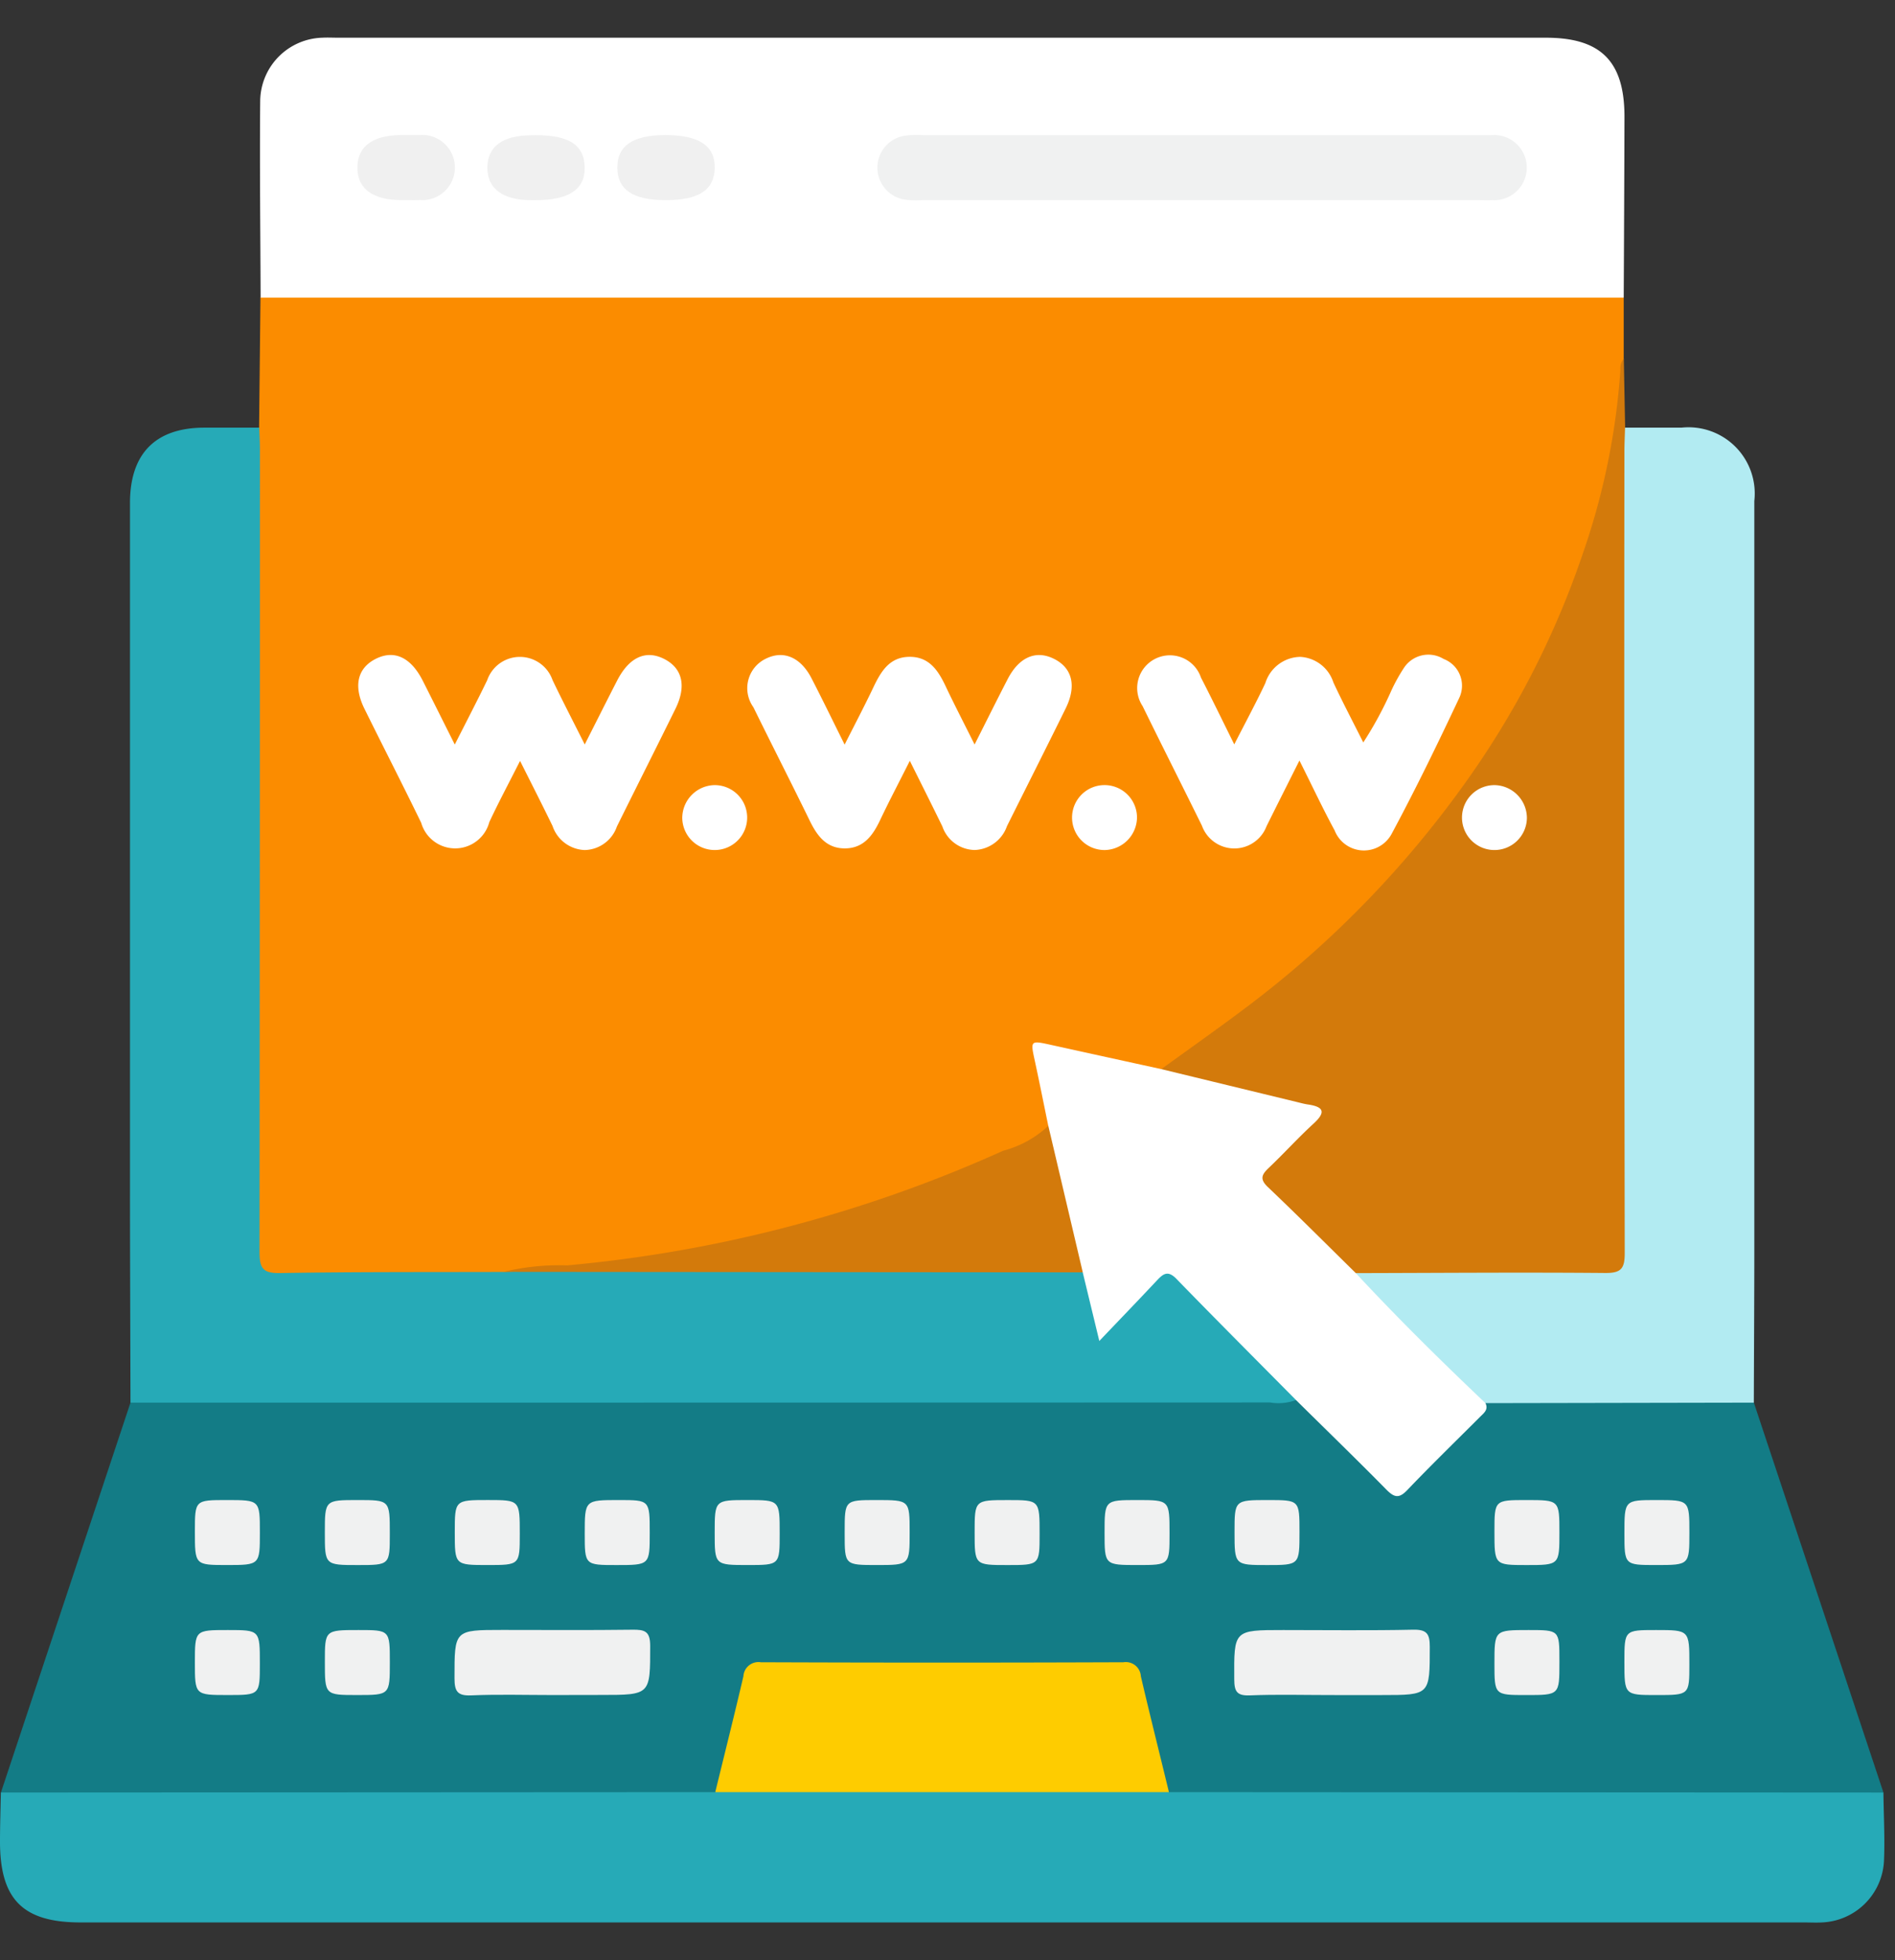 <svg id="Grupo_71710" data-name="Grupo 71710" xmlns="http://www.w3.org/2000/svg" width="88" height="91" viewBox="0 0 88 91">
  <rect x="0" y="0" width="88" height="91" fill="#333333" stroke="none"/>
  <rect id="Rectángulo_32105" data-name="Rectángulo 32105" width="88" height="91" transform="translate(0)" fill="none"/>
  <g id="Grupo_71698" data-name="Grupo 71698" transform="translate(0 1.744)">
    <path id="Trazado_106010" data-name="Trazado 106010" d="M523.969,324.608q0,1.418,0,2.837a29.712,29.712,0,0,1-1.29,7.855,41.528,41.528,0,0,1-6.86,13.315,49.987,49.987,0,0,1-12.972,11.756,1.682,1.682,0,0,1-.418.213,31.085,31.085,0,0,1-4.576-.916c-1.135-.207-1.114-.236-.861.9a6.639,6.639,0,0,1,.386,2.572c-.214.52-.7.7-1.155.9a64.469,64.469,0,0,1-19.573,5.563c-1.647.2-3.311.206-4.947.5-3.392.138-6.784.064-10.175.041-.917-.006-1.128-.282-1.19-1.216-.017-.251-.012-.5-.012-.754q0-17.951,0-35.9a2.475,2.475,0,0,1,.273-1.638l.063-6.035c.511-.442,1.135-.3,1.717-.3q14.189-.014,28.379-.006,15.745,0,31.491.006C522.834,324.306,523.458,324.166,523.969,324.608Z" transform="translate(-448.567 -312.536)" fill="#fb8c00"/>
    <path id="Trazado_106011" data-name="Trazado 106011" d="M479.627,596.625l6.018,18.1a1.584,1.584,0,0,1-1.243.3q-15.345.012-30.69,0a2.731,2.731,0,0,1-1.11-.15c-.464-.263-.535-.748-.654-1.2-.328-1.243-.646-2.489-.937-3.741a1.111,1.111,0,0,0-1.255-.974q-7.808.017-15.616,0a1.154,1.154,0,0,0-1.3,1.041c-.287,1.253-.6,2.5-.936,3.741a1.614,1.614,0,0,1-.616,1.122,3.33,3.33,0,0,1-1.393.162q-15.072,0-30.145,0c-.521,0-1.079.11-1.526-.3l6.017-18.1c.51-.441,1.133-.3,1.715-.305q17.938-.012,35.876-.005c5.367,0,10.734-.015,16.1.008a1.491,1.491,0,0,1,1.308.59q1.458,1.469,2.925,2.927c.892.89.9.9,1.754.029,1.013-1.026,2.073-2.006,3.032-3.085a1.129,1.129,0,0,1,.625-.4c3.729-.145,7.458-.044,11.186-.054A1.139,1.139,0,0,1,479.627,596.625Z" transform="translate(-398.182 -533.252)" fill="#137c86"/>
    <path id="Trazado_106012" data-name="Trazado 106012" d="M525.345,274.057h-63.3c-.01-3.047-.046-6.094-.019-9.14a2.97,2.97,0,0,1,2.875-2.925c.251-.014.5,0,.754,0h56.08c2.557,0,3.649,1.1,3.645,3.683Q525.368,269.864,525.345,274.057Z" transform="translate(-449.943 -261.985)" fill="#fff"/>
    <path id="Trazado_106013" data-name="Trazado 106013" d="M484.146,403.144a2.352,2.352,0,0,1-1.2.112q-26.461.01-52.923.009c-.008-3.393-.022-6.787-.023-10.181q0-15.791,0-31.583c0-2.3,1.188-3.5,3.458-3.5q1.273,0,2.546,0c.01.345.03.69.03,1.035q0,18.62-.018,37.241c0,.782.18.984.968.971,3.456-.058,6.912-.041,10.369-.052,2.125-.078,4.248-.261,6.374-.268,6.4-.02,12.793-.009,19.19-.006a5.223,5.223,0,0,1,1.028.064c.53.108.641.545.738.978.122.55.228,1.1.417,1.735a26.279,26.279,0,0,0,2.106-2.01c.848-.8,1.127-.814,1.956,0q2.276,2.245,4.519,4.524C483.922,402.464,484.3,402.677,484.146,403.144Z" transform="translate(-423.964 -339.891)" fill="#26aab7"/>
    <path id="Trazado_106014" data-name="Trazado 106014" d="M398.05,692.675l33.175-.018a1.757,1.757,0,0,1,1.255-.286q9.281-.009,18.562,0a1.757,1.757,0,0,1,1.255.286l33.175.019c.012,1.067.073,2.136.025,3.2a3.009,3.009,0,0,1-2.88,2.829c-.282.016-.565,0-.848,0H401.753c-2.686,0-3.748-1.068-3.743-3.777C398.011,694.18,398.036,693.427,398.05,692.675Z" transform="translate(-398.01 -611.201)" fill="#26aab7"/>
    <path id="Trazado_106015" data-name="Trazado 106015" d="M683.986,374.019c1.362-.99,2.742-1.957,4.083-2.973a47.542,47.542,0,0,0,9.863-10.087,40.628,40.628,0,0,0,5.6-10.8,32.728,32.728,0,0,0,1.771-8.6.687.687,0,0,1,.157-.523q.031,1.6.062,3.2a1.839,1.839,0,0,1,.273,1.26q.008,18.312,0,36.625c0,1.432-.208,1.645-1.639,1.642-3.577-.009-7.155.067-10.728-.039a1.649,1.649,0,0,1-1.067-.528c-1.162-1.139-2.3-2.3-3.457-3.444a.863.863,0,0,1-.011-1.434q.846-.811,1.657-1.66c.557-.583.527-.7-.244-.869-1.739-.391-3.47-.818-5.211-1.2C684.687,374.5,684.19,374.525,683.986,374.019Z" transform="translate(-630.054 -326.131)" fill="#d37a0b"/>
    <path id="Trazado_106016" data-name="Trazado 106016" d="M731.83,397.25c3.86-.008,7.719-.04,11.578-.006.754.007.913-.21.912-.931q-.033-18.594-.015-37.187c0-.376.02-.752.03-1.128.88,0,1.76,0,2.64,0a3.075,3.075,0,0,1,3.363,3.406q0,17.253,0,34.506c0,2.451-.015,4.9-.023,7.353l-12.463.023c-.368.036-.567-.235-.785-.45q-2.408-2.391-4.8-4.8C732.054,397.82,731.781,397.621,731.83,397.25Z" transform="translate(-668.871 -339.89)" fill="#b2ebf2"/>
    <path id="Trazado_106017" data-name="Trazado 106017" d="M667.249,520.055c1.936,2.083,3.959,4.079,6.022,6.037.147.3-.07.457-.246.632-1.13,1.13-2.276,2.244-3.381,3.4-.38.4-.6.36-.971-.014-1.383-1.405-2.8-2.777-4.2-4.161-1.856-1.875-3.721-3.741-5.56-5.633-.4-.409-.62-.217-.908.09-.835.89-1.682,1.769-2.666,2.8l-.77-3.183a1.42,1.42,0,0,1-.461-.89c-.342-1.578-.7-3.154-1.1-4.718a4.8,4.8,0,0,1-.038-1.193c-.207-1-.407-2.009-.624-3.01-.21-.968-.219-.965.782-.744q2.546.561,5.093,1.118l6.265,1.52c.182.044.363.095.547.122.759.112.816.373.25.892-.714.655-1.367,1.377-2.07,2.045-.321.305-.444.517-.053.89C664.542,517.369,665.89,518.719,667.249,520.055Z" transform="translate(-604.289 -462.696)" fill="#fff"/>
    <path id="Trazado_106018" data-name="Trazado 106018" d="M490.689,418.125c.561-1.108,1.049-2.042,1.507-2.99a1.606,1.606,0,0,1,3.034,0c.454.95.941,1.884,1.494,2.987.55-1.086,1.02-2.024,1.5-2.957.553-1.083,1.317-1.442,2.164-1.026.868.427,1.075,1.258.55,2.324-.9,1.826-1.818,3.644-2.721,5.469a1.62,1.62,0,0,1-1.5,1.091,1.64,1.64,0,0,1-1.487-1.115c-.463-.954-.946-1.9-1.509-3.024-.524,1.036-1,1.927-1.428,2.841a1.641,1.641,0,0,1-3.163.035c-.861-1.775-1.764-3.529-2.638-5.3-.525-1.063-.318-1.9.547-2.323.849-.417,1.612-.058,2.163,1.025C489.667,416.081,490.127,417.005,490.689,418.125Z" transform="translate(-469.57 -385.304)" fill="#fff"/>
    <path id="Trazado_106019" data-name="Trazado 106019" d="M586.659,418.136c.5-.99.931-1.809,1.328-2.644.35-.736.746-1.422,1.679-1.431s1.35.653,1.7,1.4c.4.842.827,1.667,1.328,2.67.56-1.108,1.039-2.073,1.533-3.03.522-1.013,1.294-1.358,2.119-.964.88.419,1.1,1.258.579,2.317-.9,1.826-1.819,3.644-2.727,5.467a1.654,1.654,0,0,1-1.5,1.108,1.619,1.619,0,0,1-1.5-1.093c-.466-.956-.944-1.906-1.512-3.048-.5,1-.958,1.863-1.375,2.744-.341.721-.772,1.326-1.653,1.322s-1.3-.623-1.645-1.337c-.851-1.745-1.736-3.473-2.591-5.216a1.518,1.518,0,0,1,.567-2.248c.823-.415,1.627-.081,2.138.915C585.622,416.028,586.094,417,586.659,418.136Z" transform="translate(-547.436 -385.312)" fill="#fff"/>
    <path id="Trazado_106020" data-name="Trazado 106020" d="M685.654,418.824c-.574,1.146-1.054,2.094-1.526,3.047a1.6,1.6,0,0,1-3-.017c-.912-1.854-1.848-3.7-2.755-5.553a1.521,1.521,0,1,1,2.709-1.326c.5.968.974,1.95,1.546,3.1.531-1.04,1.012-1.93,1.443-2.844a1.73,1.73,0,0,1,1.618-1.219,1.711,1.711,0,0,1,1.542,1.188c.422.907.891,1.793,1.388,2.785a17.192,17.192,0,0,0,1.3-2.4,8.023,8.023,0,0,1,.59-1.065,1.356,1.356,0,0,1,1.841-.411,1.327,1.327,0,0,1,.723,1.813c-1,2.126-2.026,4.24-3.138,6.308a1.459,1.459,0,0,1-2.645-.159C686.745,421.068,686.258,420.027,685.654,418.824Z" transform="translate(-625.311 -385.261)" fill="#fff"/>
    <path id="Trazado_106021" data-name="Trazado 106021" d="M547.307,529.891l1.6,6.8-26.892-.023a10.923,10.923,0,0,1,2.947-.3,63.043,63.043,0,0,0,20.246-5.322A4.892,4.892,0,0,0,547.307,529.891Z" transform="translate(-498.625 -479.367)" fill="#d37a0b"/>
    <path id="Trazado_106022" data-name="Trazado 106022" d="M663.538,449.014a1.508,1.508,0,1,1,1.482-1.509A1.53,1.53,0,0,1,663.538,449.014Z" transform="translate(-612.22 -411.295)" fill="#fff"/>
    <path id="Trazado_106023" data-name="Trazado 106023" d="M567.48,446.006a1.507,1.507,0,1,1-1.469,1.52A1.53,1.53,0,0,1,567.48,446.006Z" transform="translate(-534.328 -411.301)" fill="#fff"/>
    <path id="Trazado_106024" data-name="Trazado 106024" d="M595.2,667.959H574.132c.438-1.792.888-3.582,1.307-5.378a.7.7,0,0,1,.809-.652q8.42.032,16.839,0a.7.7,0,0,1,.809.652C594.316,664.378,594.766,666.167,595.2,667.959Z" transform="translate(-540.917 -586.504)" fill="#fecc00"/>
    <path id="Trazado_106025" data-name="Trazado 106025" d="M706.41,656.948c-1.257,0-2.516-.035-3.771.015-.605.024-.719-.186-.722-.746-.013-2.287-.032-2.287,2.277-2.287,2.012,0,4.024.027,6.034-.016.638-.013.77.2.769.794,0,2.24.018,2.24-2.23,2.24Z" transform="translate(-644.601 -580)" fill="#f0f1f1"/>
    <path id="Trazado_106026" data-name="Trazado 106026" d="M514.464,656.97c-1.257,0-2.516-.037-3.771.016-.643.027-.768-.2-.768-.8,0-2.238-.018-2.238,2.232-2.238,2.011,0,4.023.016,6.035-.01.561-.008.821.068.82.743,0,2.285.027,2.285-2.284,2.285Z" transform="translate(-488.819 -580.023)" fill="#f0f1f1"/>
    <path id="Trazado_106027" data-name="Trazado 106027" d="M446,623.465C446,622,446,622,447.482,622c1.536,0,1.536,0,1.536,1.505s0,1.512-1.529,1.512C446,625.017,446,625.017,446,623.465Z" transform="translate(-436.95 -554.105)" fill="#f0f1f1"/>
    <path id="Trazado_106028" data-name="Trazado 106028" d="M513.017,623.565c0,1.452,0,1.452-1.495,1.452-1.523,0-1.523,0-1.523-1.518,0-1.5,0-1.5,1.542-1.5C513.017,622,513.017,622,513.017,623.565Z" transform="translate(-488.88 -554.105)" fill="#f0f1f1"/>
    <path id="Trazado_106029" data-name="Trazado 106029" d="M545.017,623.518c0,1.5,0,1.5-1.542,1.5-1.476,0-1.476,0-1.476-1.471C542,622,542,622,543.589,622,545.017,622,545.017,622,545.017,623.518Z" transform="translate(-514.845 -554.105)" fill="#f0f1f1"/>
    <path id="Trazado_106030" data-name="Trazado 106030" d="M577.017,623.546c0,1.471,0,1.471-1.476,1.471-1.542,0-1.542,0-1.542-1.5C574,622,574,622,575.523,622,577.017,622,577.017,622,577.017,623.546Z" transform="translate(-540.81 -554.105)" fill="#f0f1f1"/>
    <path id="Trazado_106031" data-name="Trazado 106031" d="M607.477,622c1.54,0,1.54,0,1.54,1.5,0,1.517,0,1.517-1.524,1.517-1.493,0-1.493,0-1.493-1.453v-.094C606,622,606,622,607.477,622Z" transform="translate(-566.775 -554.105)" fill="#f0f1f1"/>
    <path id="Trazado_106032" data-name="Trazado 106032" d="M641.017,623.564c0,1.454,0,1.454-1.493,1.454-1.524,0-1.524,0-1.524-1.517,0-1.5,0-1.5,1.54-1.5C641.017,622,641.017,622,641.017,623.564Z" transform="translate(-592.74 -554.105)" fill="#f0f1f1"/>
    <path id="Trazado_106033" data-name="Trazado 106033" d="M673.017,623.548c0,1.469,0,1.469-1.477,1.469-1.54,0-1.54,0-1.54-1.5C670,622,670,622,671.524,622,673.017,622,673.017,622,673.017,623.548Z" transform="translate(-618.706 -554.105)" fill="#f0f1f1"/>
    <path id="Trazado_106034" data-name="Trazado 106034" d="M703.552,622c1.465,0,1.465,0,1.465,1.482,0,1.536,0,1.536-1.505,1.536s-1.512,0-1.512-1.529C702,622,702,622,703.552,622Z" transform="translate(-644.671 -554.105)" fill="#f0f1f1"/>
    <path id="Trazado_106035" data-name="Trazado 106035" d="M766,623.462C766,622,766,622,767.485,622c1.532,0,1.532,0,1.532,1.509s0,1.509-1.532,1.509C766,625.017,766,625.017,766,623.462Z" transform="translate(-696.601 -554.105)" fill="#f0f1f1"/>
    <path id="Trazado_106036" data-name="Trazado 106036" d="M799.47,625.017c-1.469,0-1.469,0-1.469-1.477,0-1.54,0-1.54,1.5-1.54,1.517,0,1.517,0,1.517,1.524C801.017,625.017,801.017,625.017,799.47,625.017Z" transform="translate(-722.566 -554.105)" fill="#f0f1f1"/>
    <path id="Trazado_106037" data-name="Trazado 106037" d="M449.017,655.556c0,1.461,0,1.461-1.485,1.461-1.532,0-1.532,0-1.532-1.509S446,654,447.532,654C449.017,654,449.017,654,449.017,655.556Z" transform="translate(-436.95 -580.07)" fill="#f0f1f1"/>
    <path id="Trazado_106038" data-name="Trazado 106038" d="M479.564,654c1.454,0,1.454,0,1.454,1.493,0,1.524,0,1.524-1.517,1.524-1.5,0-1.5,0-1.5-1.54C478,654,478,654,479.564,654Z" transform="translate(-462.915 -580.07)" fill="#f0f1f1"/>
    <path id="Trazado_106039" data-name="Trazado 106039" d="M767.477,657.018c-1.477,0-1.477,0-1.477-1.469C766,654,766,654,767.587,654c1.43,0,1.43,0,1.43,1.422v.094C769.018,657.018,769.018,657.018,767.477,657.018Z" transform="translate(-696.601 -580.07)" fill="#f0f1f1"/>
    <path id="Trazado_106040" data-name="Trazado 106040" d="M799.5,657.018c-1.5,0-1.5,0-1.5-1.542C798,654,798,654,799.471,654c1.546,0,1.546,0,1.546,1.589C801.017,657.018,801.017,657.018,799.5,657.018Z" transform="translate(-722.566 -580.07)" fill="#f0f1f1"/>
    <path id="Trazado_106041" data-name="Trazado 106041" d="M481.017,623.556c0,1.462,0,1.462-1.485,1.462-1.532,0-1.532,0-1.532-1.509S478,622,479.532,622C481.017,622,481.017,622,481.017,623.556Z" transform="translate(-462.915 -554.105)" fill="#f0f1f1"/>
    <path id="Trazado_106042" data-name="Trazado 106042" d="M629.147,288.982q-6.5,0-13,0a3.751,3.751,0,0,1-.844-.032,1.5,1.5,0,0,1,.047-2.959,4.225,4.225,0,0,1,.845-.024h25.9c.157,0,.314,0,.471,0a1.513,1.513,0,1,1,.046,3.015c-.219.01-.439,0-.659,0Z" transform="translate(-573.328 -281.435)" fill="#f0f1f1"/>
    <path id="Trazado_106043" data-name="Trazado 106043" d="M520.253,286c1.55,0,2.249.449,2.281,1.465.032,1.043-.719,1.553-2.288,1.553h-.187c-1.331,0-2.048-.534-2.045-1.513s.715-1.5,2.053-1.5Z" transform="translate(-495.382 -281.469)" fill="#f0f0f0"/>
    <path id="Trazado_106044" data-name="Trazado 106044" d="M488.252,289h-.187c-1.337,0-2.05-.527-2.051-1.507s.713-1.508,2.047-1.511c.281,0,.563-.009.843,0a1.512,1.512,0,1,1,.005,3.014C488.69,289.009,488.47,289,488.252,289Z" transform="translate(-469.417 -281.455)" fill="#f0f0f0"/>
    <path id="Trazado_106045" data-name="Trazado 106045" d="M552.261,289.016c-1.519,0-2.239-.48-2.248-1.5s.719-1.519,2.225-1.52c1.576,0,2.322.5,2.3,1.544C554.508,288.553,553.794,289.016,552.261,289.016Z" transform="translate(-521.346 -281.469)" fill="#f0f0f0"/>
    <path id="Trazado_106046" data-name="Trazado 106046" d="M761.02,447.521a1.507,1.507,0,1,1-1.477-1.513A1.532,1.532,0,0,1,761.02,447.521Z" transform="translate(-690.114 -411.303)" fill="#fff"/>
  </g>
</svg>
